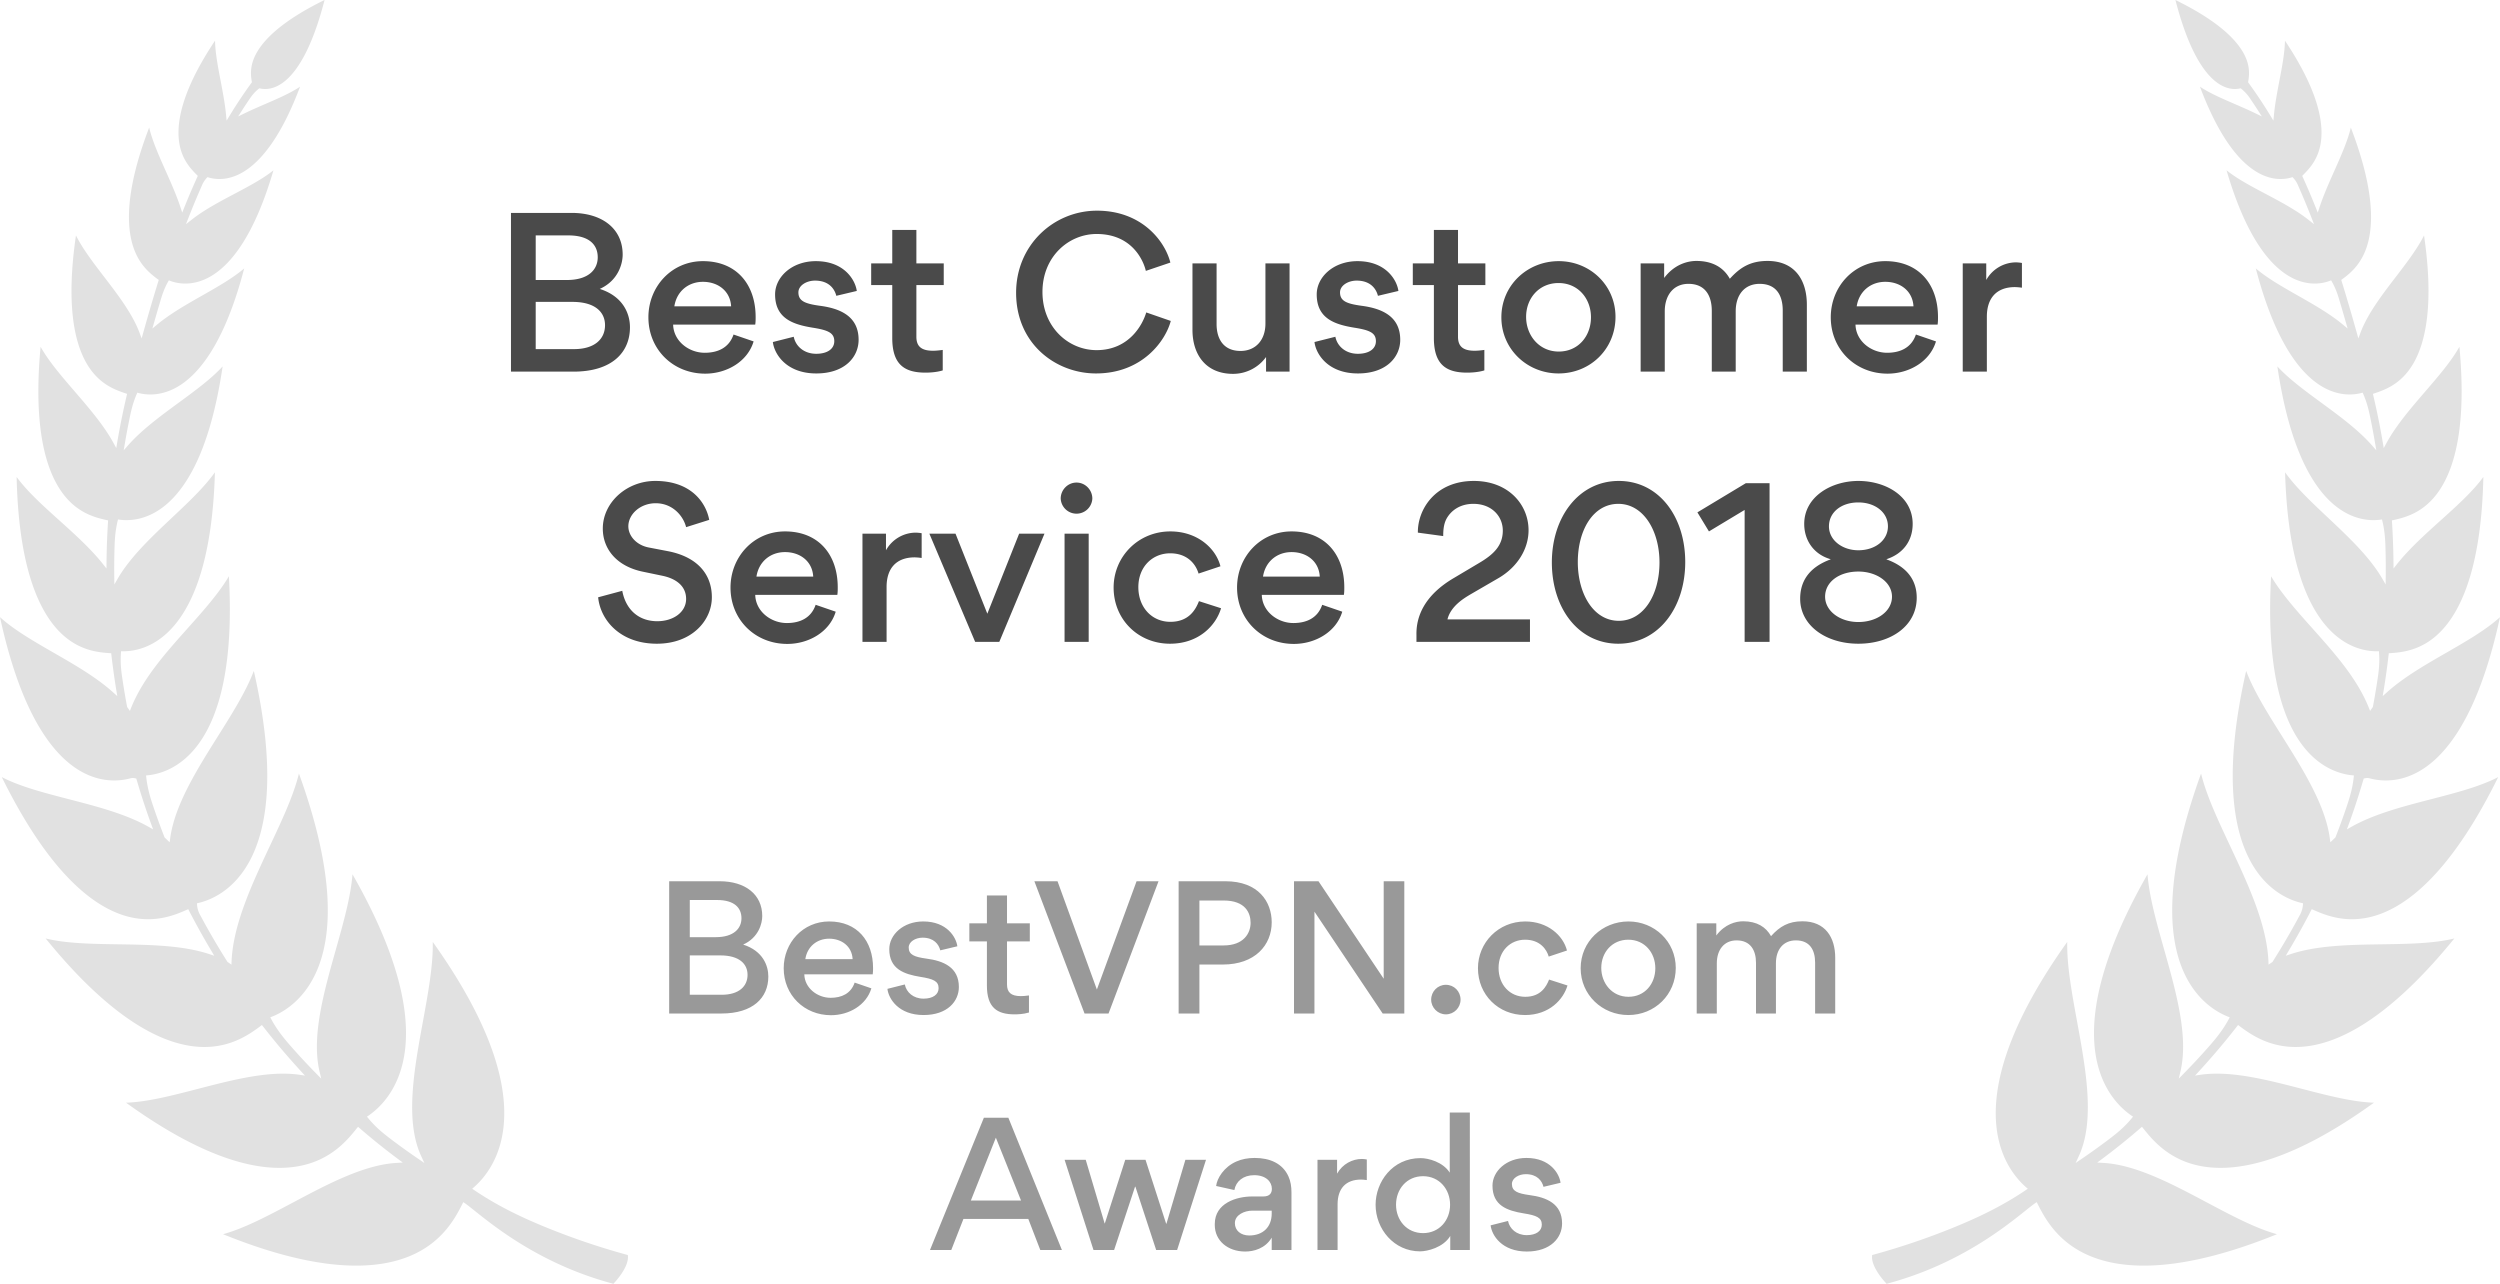 <svg width="148" height="76" viewBox="0 0 148 76" xmlns="http://www.w3.org/2000/svg"><g fill="none" fill-rule="evenodd"><path d="M133.25 5.896a2.636 2.636 0 0 0-.602-.669c-.328.083-.921.1-1.599-.498-.7-.62-1.488-1.885-2.17-4.378a15.045 15.045 0 0 1-.093-.351c2.189 1.072 3.32 2.063 3.874 2.888.556.827.523 1.478.426 1.98a27.953 27.953 0 0 1 1.322 1.982l.176.29.034-.34c.062-.658.194-1.344.321-2.015.162-.845.317-1.66.331-2.377 1.803 2.7 2.247 4.54 2.151 5.767-.097 1.247-.757 1.855-1.13 2.238l.179.399.177.403c.071.167.148.346.227.537.078.19.152.371.221.544l.116.29.097-.292c.238-.725.565-1.46.884-2.177.4-.898.786-1.77.977-2.563 1.219 3.177 1.36 5.254 1.066 6.606-.301 1.38-1.058 1.999-1.633 2.412a113.553 113.553 0 0 1 .918 3.124l.095.34.12-.324c.423-1.135 1.282-2.256 2.108-3.332.644-.842 1.269-1.658 1.66-2.443.58 3.972.126 6.243-.61 7.541-.749 1.318-1.79 1.625-2.417 1.84a43.77 43.77 0 0 1 .585 2.88l.056.328.155-.285c.573-1.056 1.454-2.079 2.305-3.066.78-.907 1.537-1.784 2.02-2.645.427 4.568-.245 7.093-1.174 8.483-.94 1.407-2.144 1.643-2.822 1.795a45.534 45.534 0 0 1 .093 2.515l.003.332.199-.252c.726-.916 1.678-1.773 2.601-2.604.961-.866 1.893-1.705 2.518-2.563-.11 4.986-1.16 7.598-2.342 8.95-1.196 1.367-2.527 1.438-3.256 1.486a46.345 46.345 0 0 1-.305 2.204l-.055.334.242-.218c.99-.892 2.28-1.636 3.53-2.354 1.19-.686 2.342-1.35 3.171-2.103-.165.76-.34 1.463-.526 2.111-1.129 3.957-2.595 5.903-3.943 6.818-1.335.904-2.554.794-3.21.624-.099-.026-.182-.051-.39.003a43.236 43.236 0 0 1-.883 2.702l-.112.306.273-.154c1.347-.76 3.065-1.205 4.723-1.634 1.462-.379 2.878-.745 3.962-1.307-2.547 5.158-4.946 7.305-6.868 8.061-1.943.764-3.395.103-4.17-.242a44.932 44.932 0 0 1-1.373 2.476l-.166.28.3-.098c1.573-.52 3.525-.55 5.402-.578 1.557-.024 3.064-.047 4.278-.346-3.68 4.53-6.56 6.088-8.66 6.374-2.122.289-3.441-.725-4.143-1.25-.368.473-.745.94-1.13 1.397-.383.452-.779.9-1.184 1.343l-.232.253.333-.049c1.785-.258 3.943.302 6.008.838 1.523.394 2.997.778 4.25.816-4.742 3.423-7.948 4.114-10.062 3.785-2.13-.33-3.145-1.703-3.672-2.359a39.753 39.753 0 0 1-2.377 1.916l-.272.202.337.02c1.934.1 4.098 1.25 6.167 2.349 1.46.774 2.872 1.526 4.136 1.873-5.474 2.219-8.857 2.156-10.938 1.342-2.099-.821-2.865-2.41-3.284-3.238-.72.418-3.695 3.457-8.886 4.831 0 0-.971-.986-.855-1.702a42.081 42.081 0 0 0 4.73-1.593c1.545-.624 3.036-1.336 4.483-2.332-.686-.567-1.81-1.848-1.893-4.194-.083-2.324.855-5.685 4.228-10.418-.029 1.377.271 3.013.58 4.703.525 2.863 1.079 5.884.1 7.988l-.183.397.35-.24a39.058 39.058 0 0 0 1.558-1.116c.512-.385 1.013-.783 1.489-1.387-.694-.452-1.918-1.553-2.234-3.808-.312-2.23.261-5.583 3.092-10.541.101 1.327.537 2.87.987 4.465.708 2.51 1.452 5.15.961 7.218l-.098.415.289-.294c.488-.496.965-1.008 1.43-1.533.465-.526.916-1.063 1.298-1.803-.654-.236-2.13-.988-2.906-3.133-.768-2.125-.851-5.61 1.209-11.298.316 1.296.995 2.741 1.696 4.236 1.104 2.352 2.265 4.827 2.298 7.077l.234-.16a42.758 42.758 0 0 0 1.304-2.197c.102-.184.2-.366.297-.546a1.48 1.48 0 0 0 .207-.73c-.634-.13-2.157-.639-3.172-2.606-1.006-1.95-1.516-5.323-.194-11.15.458 1.211 1.28 2.52 2.13 3.873 1.252 1.993 2.562 4.081 2.824 6.05l.029.222.301-.287a38.95 38.95 0 0 0 .637-1.74c.2-.584.387-1.176.458-1.93-.68-.047-2.07-.357-3.204-2.002-1.122-1.626-1.992-4.551-1.699-9.79.591 1.008 1.514 2.042 2.466 3.109 1.332 1.492 2.723 3.051 3.393 4.864l.166-.235a42.35 42.35 0 0 0 .267-1.575c.081-.527.152-1.057.09-1.725-.601.028-1.934-.098-3.144-1.52-1.195-1.404-2.268-4.068-2.41-9.072.631.888 1.567 1.77 2.534 2.68 1.211 1.141 2.47 2.327 3.214 3.606l.206.354.004-.411a41.96 41.96 0 0 0-.012-1.664c-.014-.55-.038-1.103-.21-1.774-.565.096-1.793.12-3.042-1.05-1.233-1.158-2.484-3.473-3.15-8.008.674.733 1.62 1.428 2.595 2.143 1.076.789 2.19 1.607 3 2.525l.261.296-.067-.396a45.604 45.604 0 0 0-.274-1.466c-.099-.483-.206-.97-.466-1.55-.503.148-1.584.288-2.794-.623-1.193-.9-2.51-2.816-3.533-6.733.666.572 1.56 1.08 2.482 1.604.934.531 1.898 1.078 2.674 1.723l.28.232-.102-.358c-.118-.411-.235-.818-.355-1.218-.12-.407-.242-.807-.52-1.277-.29.127-1.28.462-2.482-.24-1.187-.694-2.575-2.393-3.708-6.272.627.503 1.456.942 2.311 1.394.888.47 1.804.956 2.54 1.537l.327.258-.155-.398a48.489 48.489 0 0 0-.79-1.897 1.44 1.44 0 0 0-.33-.49c-.468.153-1.315.251-2.314-.434-.98-.67-2.102-2.09-3.165-4.921.578.386 1.317.704 2.078 1.034.408.176.823.356 1.22.549l.367.178-.227-.354a31.308 31.308 0 0 0-.425-.643zm-118.5 0c.152-.222.3-.432.602-.669.328.083.921.1 1.599-.498.7-.62 1.488-1.885 2.17-4.378.032-.115.063-.232.093-.351-2.189 1.072-3.32 2.063-3.874 2.888-.556.827-.523 1.478-.426 1.98a27.953 27.953 0 0 0-1.322 1.982l-.176.29-.034-.34c-.062-.658-.194-1.344-.321-2.015-.162-.845-.317-1.66-.331-2.377-1.803 2.7-2.247 4.54-2.151 5.767.097 1.247.757 1.855 1.13 2.238l-.179.399a49.39 49.39 0 0 0-.177.403c-.071.167-.148.346-.227.537-.078.19-.152.371-.221.544l-.116.29-.097-.292c-.238-.725-.565-1.46-.884-2.177-.4-.898-.786-1.77-.977-2.563-1.219 3.177-1.36 5.254-1.066 6.606.301 1.38 1.058 1.999 1.633 2.412a113.557 113.557 0 0 0-.918 3.124l-.095.34-.12-.324c-.423-1.135-1.282-2.256-2.108-3.332-.644-.842-1.269-1.658-1.66-2.443-.58 3.972-.126 6.243.61 7.541.749 1.318 1.79 1.625 2.417 1.84a41.47 41.47 0 0 0-.316 1.435 43.77 43.77 0 0 0-.27 1.445l-.055.328-.155-.285c-.573-1.056-1.454-2.079-2.305-3.066-.78-.907-1.537-1.784-2.02-2.645-.427 4.568.245 7.093 1.174 8.483.94 1.407 2.144 1.643 2.822 1.795a45.535 45.535 0 0 0-.093 2.515l-.003.332-.199-.252c-.726-.916-1.678-1.773-2.601-2.604-.961-.866-1.893-1.705-2.518-2.563.11 4.986 1.16 7.598 2.342 8.95 1.196 1.367 2.527 1.438 3.256 1.486a46.346 46.346 0 0 0 .305 2.204l.055.334-.242-.218c-.99-.892-2.28-1.636-3.53-2.354C1.98 37.952.828 37.288 0 36.535c.165.76.34 1.463.526 2.111 1.129 3.957 2.595 5.903 3.943 6.818 1.335.904 2.554.794 3.21.624.099-.026.182-.051.39.003a43.238 43.238 0 0 0 .883 2.702l.112.306-.273-.154c-1.347-.76-3.065-1.205-4.723-1.634-1.462-.379-2.878-.745-3.962-1.307 2.547 5.158 4.946 7.305 6.868 8.061 1.943.764 3.395.103 4.17-.242a44.928 44.928 0 0 0 1.373 2.476l.166.28-.3-.098c-1.573-.52-3.525-.55-5.402-.578-1.557-.024-3.064-.047-4.278-.346 3.68 4.53 6.56 6.088 8.66 6.374 2.122.289 3.441-.725 4.143-1.25.368.473.745.94 1.13 1.397.383.452.779.9 1.184 1.343l.232.253-.333-.049c-1.785-.258-3.943.302-6.008.838-1.523.394-2.997.778-4.25.816 4.742 3.423 7.948 4.114 10.062 3.785 2.13-.33 3.145-1.703 3.672-2.359a39.753 39.753 0 0 0 2.377 1.916l.272.202-.337.02c-1.934.1-4.098 1.25-6.167 2.349-1.46.774-2.872 1.526-4.136 1.873 5.474 2.219 8.857 2.156 10.938 1.342 2.099-.821 2.865-2.41 3.284-3.238.72.418 3.695 3.457 8.886 4.831 0 0 .971-.986.855-1.702a42.081 42.081 0 0 1-4.73-1.593c-1.545-.624-3.036-1.336-4.483-2.332.686-.567 1.81-1.848 1.893-4.194.083-2.324-.855-5.685-4.228-10.418.029 1.377-.271 3.013-.58 4.703-.525 2.863-1.079 5.884-.1 7.988l.183.397-.35-.24a39.057 39.057 0 0 1-1.558-1.116c-.512-.385-1.013-.783-1.489-1.387.694-.452 1.918-1.553 2.234-3.808.312-2.23-.261-5.583-3.092-10.541-.101 1.327-.537 2.87-.987 4.465-.708 2.51-1.452 5.15-.961 7.218l.098.415-.289-.294a39.215 39.215 0 0 1-1.43-1.533c-.465-.526-.916-1.063-1.298-1.803.654-.236 2.13-.988 2.906-3.133.768-2.125.851-5.61-1.209-11.298-.316 1.296-.995 2.741-1.696 4.236-1.104 2.352-2.265 4.827-2.298 7.077l-.234-.16a42.758 42.758 0 0 1-1.304-2.197c-.102-.184-.2-.366-.297-.546a1.464 1.464 0 0 1-.207-.73c.634-.13 2.157-.639 3.172-2.606 1.006-1.95 1.516-5.323.194-11.15-.458 1.211-1.28 2.52-2.13 3.873-1.252 1.993-2.562 4.081-2.824 6.05l-.029.222-.301-.287a39.999 39.999 0 0 1-.637-1.74c-.2-.584-.387-1.176-.458-1.93.68-.047 2.07-.357 3.204-2.002 1.122-1.626 1.992-4.551 1.699-9.79-.591 1.008-1.514 2.042-2.466 3.109-1.332 1.492-2.723 3.051-3.393 4.864l-.166-.235a43.186 43.186 0 0 1-.267-1.575c-.081-.527-.152-1.057-.09-1.725.601.028 1.934-.098 3.144-1.52 1.195-1.404 2.268-4.068 2.41-9.072-.631.888-1.567 1.77-2.534 2.68-1.211 1.141-2.47 2.327-3.214 3.606l-.206.354-.004-.411a41.96 41.96 0 0 1 .012-1.664c.014-.55.038-1.103.21-1.774.565.096 1.793.12 3.042-1.05 1.233-1.158 2.484-3.473 3.15-8.008-.674.733-1.62 1.428-2.595 2.143-1.076.789-2.19 1.607-3 2.525l-.261.296.067-.396c.084-.492.175-.981.274-1.466.099-.483.206-.97.466-1.55.503.148 1.584.288 2.794-.623 1.193-.9 2.51-2.816 3.533-6.733-.666.572-1.56 1.08-2.482 1.604-.934.531-1.898 1.078-2.674 1.723l-.28.232.102-.358c.118-.411.235-.818.355-1.218.12-.407.242-.807.52-1.277.29.127 1.28.462 2.482-.24 1.187-.694 2.575-2.393 3.708-6.272-.627.503-1.456.942-2.311 1.394-.888.47-1.804.956-2.54 1.537l-.327.258.155-.398a48.488 48.488 0 0 1 .79-1.897 1.44 1.44 0 0 1 .33-.49c.468.153 1.315.251 2.314-.434.98-.67 2.102-2.09 3.165-4.921-.578.386-1.317.704-2.078 1.034-.408.176-.823.356-1.22.549l-.367.178.227-.354c.133-.208.275-.422.425-.643z" fill="#E1E1E1"/><path d="M42.605 52.17c1.5 0 2.52.77 2.52 2.06 0 .42-.2 1.27-1.13 1.69 1.19.38 1.49 1.27 1.49 1.89 0 1.26-.91 2.19-2.78 2.19h-3.09v-7.83h2.99zm-.23 3.31c1.07 0 1.52-.52 1.52-1.12 0-.6-.4-1.08-1.45-1.08h-1.61v2.2h1.54zm.35 3.41c1.02 0 1.53-.5 1.53-1.18 0-.64-.48-1.15-1.61-1.15h-1.81v2.33h1.89zm6.36-3.32c-.73 0-1.3.48-1.41 1.21h2.8c-.04-.76-.65-1.21-1.39-1.21zm2.58 2.11h-4.05c.02.82.78 1.39 1.56 1.39.65 0 1.2-.25 1.42-.9l.99.34c-.3 1-1.33 1.59-2.39 1.59-1.58 0-2.8-1.19-2.8-2.78 0-1.51 1.14-2.77 2.69-2.77 1.66 0 2.6 1.15 2.6 2.76 0 .12 0 .24-.02.37zm3.01 2.41c-1.47 0-2.07-.95-2.14-1.55l1.03-.26c.09.46.5.84 1.11.84.56 0 .89-.25.89-.62 0-.42-.32-.55-1.08-.67-.97-.16-1.84-.46-1.84-1.64 0-.85.82-1.64 2.01-1.64 1.41 0 1.95.94 2.02 1.47l-1.01.24c-.09-.36-.38-.75-1.05-.75-.42 0-.82.24-.82.58 0 .43.33.56 1.05.66 1 .13 1.92.51 1.92 1.68 0 .84-.67 1.66-2.09 1.66zm6.29-4.36h-1.35v2.55c0 .46.23.69.82.69.11 0 .26-.01.48-.04v1.01c-.32.1-.7.11-.85.11-1.05 0-1.64-.41-1.64-1.71v-2.61h-1.04v-1.07h1.04v-1.65h1.19v1.65h1.35v1.07zm1.64-3.56l2.33 6.41 2.35-6.41h1.3L65.625 60h-1.42l-2.97-7.83h1.37zm12.68 2.43c0 1.36-1 2.5-2.89 2.5h-1.39V60h-1.23v-7.83h2.77c1.96 0 2.74 1.22 2.74 2.43zm-1.25.03c0-.59-.31-1.32-1.6-1.32h-1.43v2.66h1.43c1.19 0 1.6-.72 1.6-1.34zm9.1 5.37h-1.28l-4.04-6.03V60h-1.21v-7.83h1.45l3.86 5.77v-5.77h1.22V60zm1.59-.82c0-.49.39-.88.87-.88.49 0 .87.39.87.88 0 .47-.38.87-.87.87-.48 0-.87-.4-.87-.87zm5.55.91c-1.57 0-2.78-1.2-2.78-2.77 0-1.52 1.21-2.77 2.8-2.77 1.32 0 2.24.82 2.47 1.72l-1.08.36c-.12-.42-.51-1-1.4-1-.87 0-1.57.66-1.57 1.67 0 1 .67 1.71 1.58 1.71.92 0 1.25-.61 1.41-1.02l1.09.35c-.24.82-1.07 1.75-2.52 1.75zm3.3-2.77c0-1.58 1.28-2.77 2.83-2.77 1.53 0 2.8 1.18 2.8 2.75 0 1.58-1.24 2.79-2.81 2.79-1.54 0-2.82-1.19-2.82-2.77zm1.22-.02c0 .91.64 1.71 1.61 1.71.97 0 1.59-.77 1.59-1.69 0-.92-.63-1.69-1.6-1.69-.96 0-1.6.75-1.6 1.67zm9.16-.3c0-.75-.33-1.33-1.15-1.33-.73 0-1.17.55-1.17 1.36V60h-1.19v-5.34h1.16v.72c.51-.68 1.17-.84 1.59-.84.82 0 1.35.34 1.65.88.52-.58 1.04-.88 1.86-.88 1.35 0 1.94.95 1.94 2.16V60h-1.19v-3.01c0-.76-.32-1.32-1.14-1.32-.74 0-1.18.54-1.18 1.35V60h-1.18v-3zm-47.64 17h-1.26l3.19-7.83h1.45l3.17 7.83h-1.28l-.71-1.84h-3.84l-.72 1.84zm4.13-2.93l-1.49-3.72-1.48 3.72h2.97zm8.61 1.37l1.12-3.78h1.22L69.685 74h-1.24l-1.23-3.75h-.02L65.955 74h-1.22l-1.71-5.34h1.25l1.12 3.77h.01l1.21-3.77h1.2l1.22 3.78h.02zm7.4 1.56h-1.17v-.73c-.39.65-1.07.82-1.57.82-1.04 0-1.8-.65-1.8-1.57v-.06c0-1.24 1.29-1.63 2.22-1.63h.66c.36 0 .5-.19.5-.45 0-.42-.35-.81-1.05-.81-.65 0-1.08.37-1.17.88l-1.08-.24c.05-.45.46-1.13 1.2-1.45.31-.14.69-.21 1.08-.21.9 0 1.65.32 2 1.09.13.29.18.6.18.96V74zm-1.17-2.16v-.17h-1.15c-.45 0-1.03.24-1.03.74 0 .44.35.73.85.73.81 0 1.33-.5 1.33-1.3zm5.63-1.98c-.1-.02-.32-.03-.34-.03-.91 0-1.39.54-1.39 1.46V74h-1.19v-5.34h1.16v.82c.33-.58.91-.87 1.47-.87.04 0 .2.01.29.03v1.22zm.52 1.46c0-1.34.99-2.76 2.66-2.76.47 0 1.33.23 1.73.86v-3.56h1.19V74h-1.16v-.83c-.42.69-1.36.91-1.79.91-1.54 0-2.63-1.32-2.63-2.76zm4.41 0c0-.92-.64-1.69-1.6-1.69-.97 0-1.6.77-1.6 1.69 0 .92.64 1.68 1.6 1.68.96 0 1.6-.76 1.6-1.68zm4.54 2.77c-1.47 0-2.07-.95-2.14-1.55l1.03-.26c.09.46.5.84 1.11.84.56 0 .89-.25.89-.62 0-.42-.32-.55-1.08-.67-.97-.16-1.84-.46-1.84-1.64 0-.85.82-1.64 2.01-1.64 1.41 0 1.95.94 2.02 1.47l-1.01.24c-.09-.36-.38-.75-1.05-.75-.42 0-.82.24-.82.58 0 .43.33.56 1.05.66 1 .13 1.92.51 1.92 1.68 0 .84-.67 1.66-2.09 1.66z" fill="#999"/><path d="M33.838 12.604c1.8 0 3.024.924 3.024 2.472 0 .504-.24 1.524-1.356 2.028 1.428.456 1.788 1.524 1.788 2.268 0 1.512-1.092 2.628-3.336 2.628H30.25v-9.396h3.588zm-.276 3.972c1.284 0 1.824-.624 1.824-1.344 0-.72-.48-1.296-1.74-1.296h-1.932v2.64h1.848zm.42 4.092c1.224 0 1.836-.6 1.836-1.416 0-.768-.576-1.38-1.932-1.38h-2.172v2.796h2.268zm7.632-3.984c-.876 0-1.56.576-1.692 1.452h3.36c-.048-.912-.78-1.452-1.668-1.452zm3.096 2.532h-4.86c.024.984.936 1.668 1.872 1.668.78 0 1.44-.3 1.704-1.08l1.188.408c-.36 1.2-1.596 1.908-2.868 1.908-1.896 0-3.36-1.428-3.36-3.336 0-1.812 1.368-3.324 3.228-3.324 1.992 0 3.12 1.38 3.12 3.312 0 .144 0 .288-.024.444zm3.612 2.892c-1.764 0-2.484-1.14-2.568-1.86l1.236-.312c.108.552.6 1.008 1.332 1.008.672 0 1.068-.3 1.068-.744 0-.504-.384-.66-1.296-.804-1.164-.192-2.208-.552-2.208-1.968 0-1.02.984-1.968 2.412-1.968 1.692 0 2.34 1.128 2.424 1.764l-1.212.288c-.108-.432-.456-.9-1.26-.9-.504 0-.984.288-.984.696 0 .516.396.672 1.26.792 1.2.156 2.304.612 2.304 2.016 0 1.008-.804 1.992-2.508 1.992zm7.548-5.232h-1.62v3.06c0 .552.276.828.984.828.132 0 .312-.012.576-.048v1.212c-.384.12-.84.132-1.02.132-1.26 0-1.968-.492-1.968-2.052v-3.132h-1.248v-1.284h1.248v-1.98h1.428v1.98h1.62v1.284zm9.012 5.232c-2.364 0-4.728-1.74-4.728-4.776 0-2.832 2.232-4.86 4.788-4.86 2.64 0 4.02 1.788 4.344 3.072l-1.452.492c-.132-.576-.792-2.184-2.916-2.184-1.644 0-3.204 1.332-3.204 3.432 0 2.088 1.536 3.444 3.204 3.444 1.944 0 2.736-1.536 2.94-2.232L69.31 19c-.3 1.152-1.668 3.108-4.428 3.108zm7.14-2.928c0 .912.432 1.596 1.416 1.596.9 0 1.476-.648 1.476-1.62v-3.564h1.428V22H74.95v-.864a2.406 2.406 0 0 1-1.956.996c-1.608 0-2.4-1.14-2.4-2.604v-3.936h1.428v3.588zm8.364 2.928c-1.764 0-2.484-1.14-2.568-1.86l1.236-.312c.108.552.6 1.008 1.332 1.008.672 0 1.068-.3 1.068-.744 0-.504-.384-.66-1.296-.804-1.164-.192-2.208-.552-2.208-1.968 0-1.02.984-1.968 2.412-1.968 1.692 0 2.34 1.128 2.424 1.764l-1.212.288c-.108-.432-.456-.9-1.26-.9-.504 0-.984.288-.984.696 0 .516.396.672 1.26.792 1.2.156 2.304.612 2.304 2.016 0 1.008-.804 1.992-2.508 1.992zm7.548-5.232h-1.62v3.06c0 .552.276.828.984.828.132 0 .312-.012.576-.048v1.212c-.384.12-.84.132-1.02.132-1.26 0-1.968-.492-1.968-2.052v-3.132h-1.248v-1.284h1.248v-1.98h1.428v1.98h1.62v1.284zm.948 1.908c0-1.896 1.536-3.324 3.396-3.324 1.836 0 3.36 1.416 3.36 3.3 0 1.896-1.488 3.348-3.372 3.348-1.848 0-3.384-1.428-3.384-3.324zm1.464-.024c0 1.092.768 2.052 1.932 2.052s1.908-.924 1.908-2.028-.756-2.028-1.92-2.028c-1.152 0-1.92.9-1.92 2.004zm10.992-.36c0-.9-.396-1.596-1.38-1.596-.876 0-1.404.66-1.404 1.632V22h-1.428v-6.408h1.392v.864c.612-.816 1.404-1.008 1.908-1.008.984 0 1.62.408 1.98 1.056.624-.696 1.248-1.056 2.232-1.056 1.62 0 2.328 1.14 2.328 2.592V22h-1.428v-3.612c0-.912-.384-1.584-1.368-1.584-.888 0-1.416.648-1.416 1.62V22h-1.416v-3.6zm10.272-1.716c-.876 0-1.56.576-1.692 1.452h3.36c-.048-.912-.78-1.452-1.668-1.452zm3.096 2.532h-4.86c.024.984.936 1.668 1.872 1.668.78 0 1.44-.3 1.704-1.08l1.188.408c-.36 1.2-1.596 1.908-2.868 1.908-1.896 0-3.36-1.428-3.36-3.336 0-1.812 1.368-3.324 3.228-3.324 1.992 0 3.12 1.38 3.12 3.312 0 .144 0 .288-.024.444zm4.992-2.184a3.502 3.502 0 0 0-.408-.036c-1.092 0-1.668.648-1.668 1.752V22h-1.428v-6.408h1.392v.984a2.03 2.03 0 0 1 1.764-1.044c.048 0 .24.012.348.036v1.464zM38.89 38.108c-2.196 0-3.348-1.416-3.48-2.748l1.428-.384c.204 1.092.948 1.8 2.076 1.8.936 0 1.704-.528 1.704-1.32 0-.768-.6-1.2-1.392-1.368l-1.152-.24c-1.548-.312-2.388-1.332-2.388-2.556 0-1.548 1.416-2.82 3.108-2.82 2.124 0 3 1.284 3.192 2.304l-1.368.432c-.168-.672-.804-1.416-1.8-1.416-.912 0-1.62.648-1.62 1.368 0 .528.432 1.092 1.188 1.248l1.188.228c1.68.336 2.568 1.332 2.568 2.724 0 1.368-1.176 2.748-3.252 2.748zm7.584-5.424c-.876 0-1.56.576-1.692 1.452h3.36c-.048-.912-.78-1.452-1.668-1.452zm3.096 2.532h-4.86c.024.984.936 1.668 1.872 1.668.78 0 1.44-.3 1.704-1.08l1.188.408c-.36 1.2-1.596 1.908-2.868 1.908-1.896 0-3.36-1.428-3.36-3.336 0-1.812 1.368-3.324 3.228-3.324 1.992 0 3.12 1.38 3.12 3.312 0 .144 0 .288-.024.444zm4.992-2.184a3.502 3.502 0 0 0-.408-.036c-1.092 0-1.668.648-1.668 1.752V38h-1.428v-6.408h1.392v.984a2.03 2.03 0 0 1 1.764-1.044c.048 0 .24.012.348.036v1.464zM57.73 38l-2.712-6.408h1.548l1.884 4.74 1.884-4.74h1.5L59.158 38H57.73zm5.064-8.484c0-.516.42-.948.936-.948s.936.432.936.948a.937.937 0 0 1-1.872 0zM63.022 38v-6.408h1.428V38h-1.428zm6.24.108c-1.884 0-3.336-1.44-3.336-3.324 0-1.824 1.452-3.324 3.36-3.324 1.584 0 2.688.984 2.964 2.064l-1.296.432c-.144-.504-.612-1.2-1.68-1.2-1.044 0-1.884.792-1.884 2.004 0 1.2.804 2.052 1.896 2.052 1.104 0 1.5-.732 1.692-1.224l1.308.42c-.288.984-1.284 2.1-3.024 2.1zm7.2-5.424c-.876 0-1.56.576-1.692 1.452h3.36c-.048-.912-.78-1.452-1.668-1.452zm3.096 2.532h-4.86c.024.984.936 1.668 1.872 1.668.78 0 1.44-.3 1.704-1.08l1.188.408c-.36 1.2-1.596 1.908-2.868 1.908-1.896 0-3.36-1.428-3.36-3.336 0-1.812 1.368-3.324 3.228-3.324 1.992 0 3.12 1.38 3.12 3.312 0 .144 0 .288-.024.444zm4.296 2.376c-.024-1.068.444-2.34 2.232-3.384l1.452-.864c.864-.504 1.428-1.032 1.428-1.932 0-.852-.66-1.584-1.74-1.584-.804 0-1.344.408-1.608.912-.156.312-.18.672-.18.996l-1.5-.204c-.024-1.332.996-3.06 3.312-3.06 2.052 0 3.24 1.404 3.24 2.916 0 1.116-.66 2.172-1.752 2.82l-1.716.996c-.336.204-1.14.672-1.332 1.464h4.884V38h-6.72v-.408zm11.952.516c-2.376 0-3.936-2.112-3.936-4.812 0-2.688 1.596-4.824 3.96-4.824 2.376 0 3.936 2.112 3.936 4.8 0 2.7-1.584 4.836-3.96 4.836zm0-8.28c-1.488 0-2.4 1.548-2.4 3.444s.936 3.48 2.424 3.48 2.412-1.56 2.412-3.456c0-1.872-.948-3.468-2.436-3.468zm5.364 1.632l-.684-1.128 2.868-1.728h1.404V38h-1.476v-7.812l-2.112 1.272zm6.876 3.864c0 .84.864 1.5 1.968 1.5 1.092 0 1.992-.624 1.992-1.5 0-.864-.912-1.488-1.992-1.488-1.116 0-1.968.6-1.968 1.488zm.228-4.164c0 .828.804 1.416 1.74 1.416 1.008 0 1.752-.6 1.752-1.416 0-.828-.756-1.416-1.752-1.416-1.02 0-1.74.588-1.74 1.416zm1.74 6.948c-1.908 0-3.444-1.068-3.444-2.664 0-.96.456-1.836 1.8-2.328v-.012c-.972-.276-1.56-1.092-1.56-2.088 0-1.608 1.596-2.544 3.204-2.544 1.632 0 3.216.912 3.216 2.544 0 1.02-.588 1.776-1.548 2.088v.012c1.296.468 1.788 1.308 1.788 2.268 0 1.68-1.548 2.724-3.456 2.724z" fill="#4A4A4A"/></g></svg>